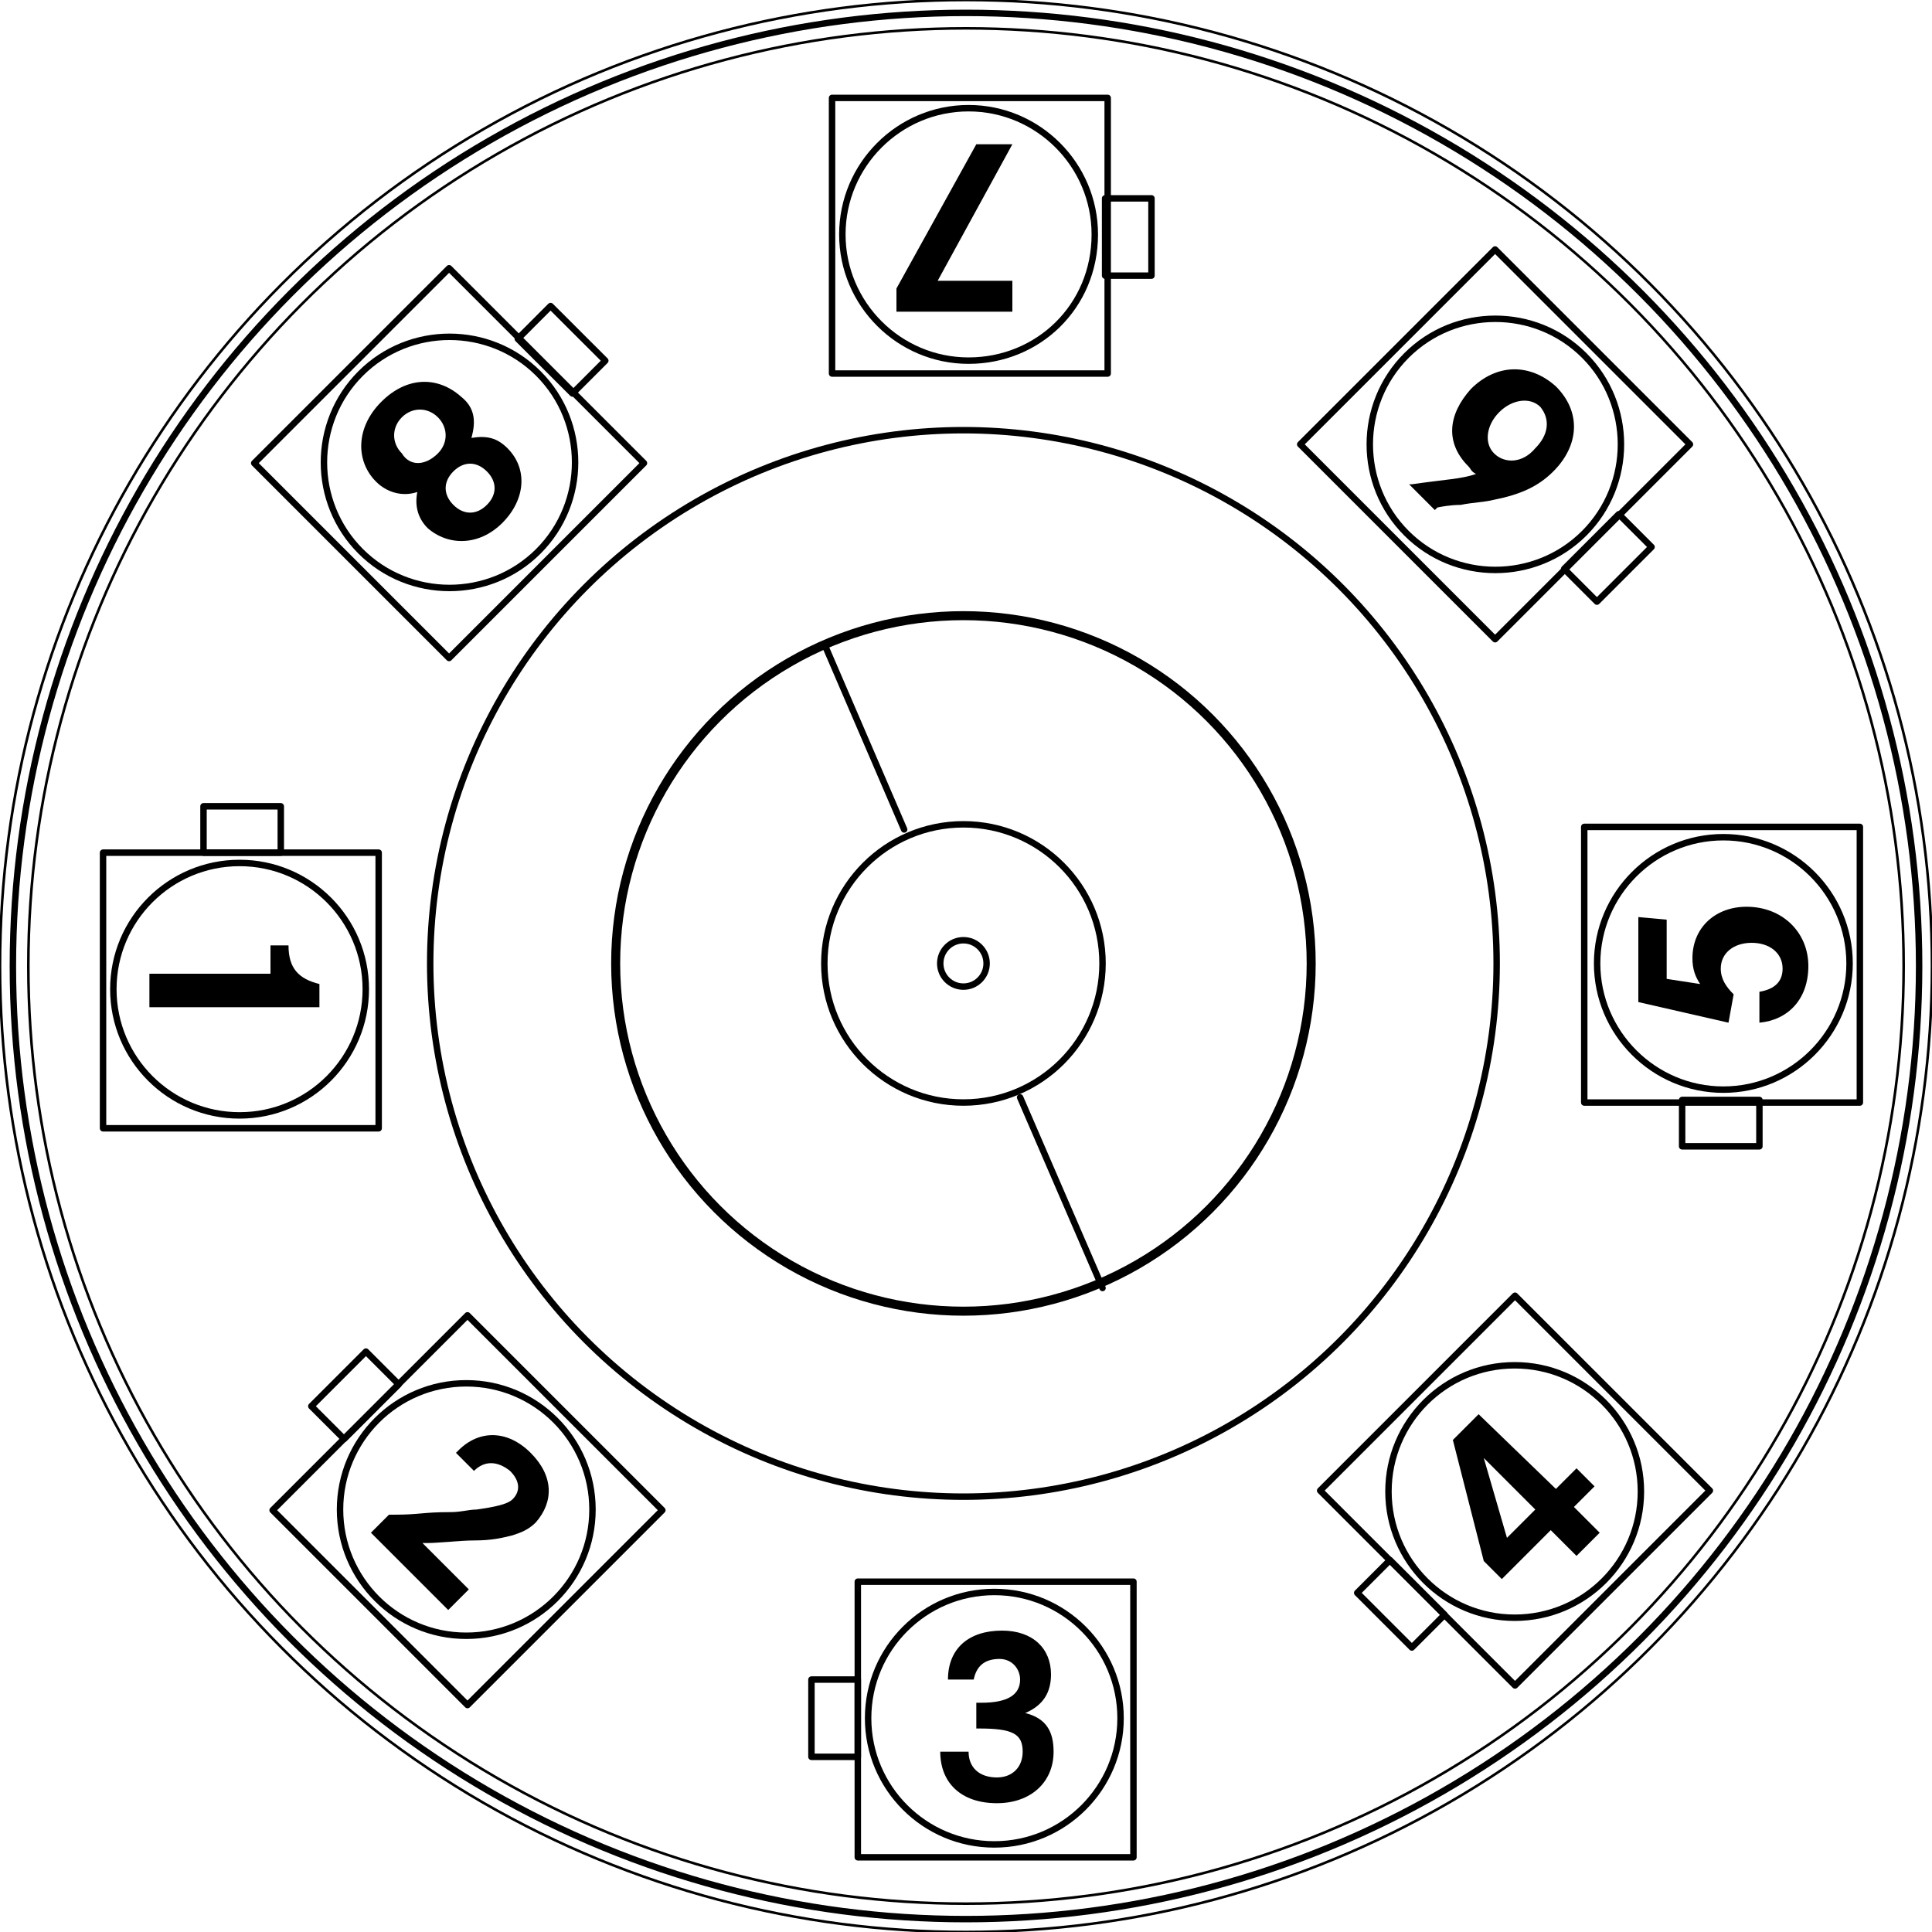 <?xml version="1.0" encoding="utf-8"?>
<!-- Generator: Adobe Illustrator 19.0.0, SVG Export Plug-In . SVG Version: 6.00 Build 0)  -->
<svg version="1.1" id="Layer_1" xmlns="http://www.w3.org/2000/svg" xmlns:xlink="http://www.w3.org/1999/xlink" x="0px" y="0px"
	 width="75px" height="75px" viewBox="0 0 75 75" style="enable-background:new 0 0 75 75;" xml:space="preserve">
<style type="text/css">
	.st0{fill:none;stroke:#000000;stroke-width:0.25;stroke-linecap:round;stroke-linejoin:round;stroke-miterlimit:10;}
	.st1{fill:none;stroke:#000000;stroke-width:0.1;stroke-linecap:round;stroke-linejoin:round;stroke-miterlimit:10;}
	.st2{fill:none;stroke:#000000;stroke-width:0.35;stroke-miterlimit:10;}
</style>
<line id="XMLID_111_" class="st0" x1="74.7" y1="-0.5" x2="74.7" y2="-0.5"/>
<rect id="XMLID_110_" x="4" y="33.1" class="st0" width="10.7" height="10.7"/>
<circle id="XMLID_109_" class="st0" cx="9.3" cy="38.4" r="4.9"/>
<rect id="XMLID_108_" x="7.9" y="31.3" class="st0" width="3" height="1.8"/>
<rect id="XMLID_107_" x="12.8" y="53.3" transform="matrix(0.707 -0.707 0.707 0.707 -36.15 29.992)" class="st0" width="10.7" height="10.7"/>
<circle id="XMLID_106_" class="st0" cx="18.1" cy="58.6" r="4.9"/>
<rect id="XMLID_105_" x="12.3" y="53.3" transform="matrix(0.707 -0.707 0.707 0.707 -34.294 25.602)" class="st0" width="3" height="1.8"/>
<rect id="XMLID_104_" x="33.3" y="61.4" class="st0" width="10.7" height="10.7"/>
<circle id="XMLID_103_" class="st0" cx="38.6" cy="66.7" r="4.9"/>
<rect id="XMLID_102_" x="31.5" y="65.2" class="st0" width="1.8" height="3"/>
<rect id="XMLID_101_" x="53.5" y="52.6" transform="matrix(-0.707 -0.707 0.707 -0.707 59.449 140.442)" class="st0" width="10.7" height="10.7"/>
<circle id="XMLID_100_" class="st0" cx="58.8" cy="57.9" r="4.9"/>
<rect id="XMLID_99_" x="52.9" y="61.4" transform="matrix(-0.707 -0.707 0.707 -0.707 48.798 144.766)" class="st0" width="3" height="1.8"/>
<rect id="XMLID_98_" x="61.5" y="32.1" class="st0" width="10.7" height="10.7"/>
<path id="XMLID_97_" class="st0" d="M62,37.4c0-2.7,2.2-4.9,4.9-4.9c2.7,0,4.9,2.2,4.9,4.9c0,2.7-2.2,4.9-4.9,4.9
	C64.2,42.3,62,40.1,62,37.4z"/>
<rect id="XMLID_96_" x="65.3" y="42.7" class="st0" width="3" height="1.8"/>
<rect id="XMLID_95_" x="52.8" y="11.9" transform="matrix(-0.707 0.707 -0.707 -0.707 111.347 -11.667)" class="st0" width="10.7" height="10.7"/>
<path id="XMLID_94_" class="st0" d="M54.6,20.7c-1.9-1.9-1.9-5,0-6.9c1.9-1.9,5-1.9,6.9,0c1.9,1.9,1.9,5,0,6.9
	C59.6,22.6,56.5,22.6,54.6,20.7z"/>
<rect id="XMLID_93_" x="61" y="20.8" transform="matrix(-0.707 0.707 -0.707 -0.707 121.946 -7.187)" class="st0" width="3" height="1.8"/>
<rect id="XMLID_92_" x="32.3" y="3.8" class="st0" width="10.7" height="10.7"/>
<path id="XMLID_91_" class="st0" d="M37.6,14c-2.7,0-4.9-2.2-4.9-4.9c0-2.7,2.2-4.9,4.9-4.9c2.7,0,4.9,2.2,4.9,4.9
	C42.5,11.9,40.3,14,37.6,14z"/>
<rect id="XMLID_90_" x="42.9" y="7.7" class="st0" width="1.8" height="3"/>
<rect id="XMLID_89_" x="12.1" y="12.6" transform="matrix(0.707 0.707 -0.707 0.707 17.787 -7.049)" class="st0" width="10.7" height="10.7"/>
<path id="XMLID_88_" class="st0" d="M20.9,21.4c-1.9,1.9-5,1.9-6.9,0c-1.9-1.9-1.9-5,0-6.9c1.9-1.9,5-1.9,6.9,0
	C22.8,16.4,22.8,19.5,20.9,21.4z"/>
<rect id="XMLID_87_" x="20.3" y="12.7" transform="matrix(0.708 0.707 -0.707 0.708 15.98 -11.463)" class="st0" width="3" height="1.8"/>
<circle id="XMLID_42_" class="st1" cx="37.5" cy="37.5" r="37.5"/>
<circle id="XMLID_41_" class="st0" cx="37.5" cy="37.5" r="37"/>
<circle id="XMLID_40_" class="st1" cx="37.5" cy="37.5" r="36.4"/>
<circle id="XMLID_83_" class="st0" cx="37.4" cy="37.4" r="20.7"/>
<circle id="XMLID_82_" class="st2" cx="37.4" cy="37.4" r="13.5"/>
<circle id="XMLID_81_" class="st0" cx="37.4" cy="37.4" r="5.4"/>
<circle id="XMLID_80_" class="st0" cx="37.4" cy="37.4" r="0.9"/>
<line id="XMLID_79_" class="st0" x1="39.6" y1="42.6" x2="42.8" y2="50"/>
<line id="XMLID_78_" class="st0" x1="32" y1="25" x2="35.1" y2="32.2"/>
<g id="XMLID_26_">
	<path id="XMLID_27_" d="M10.5,36.7h0.7c0,0.9,0.4,1.3,1.2,1.5v0.9H5.8v-1.3h4.7V36.7z"/>
</g>
<g id="XMLID_23_">
	<path id="XMLID_24_" d="M18.4,57.1l-0.7-0.7l0.1-0.1c0.8-0.8,1.9-0.8,2.8,0.1c0.9,0.9,0.9,1.9,0.2,2.7c-0.3,0.3-0.6,0.4-0.9,0.5
		c-0.4,0.1-0.8,0.2-1.5,0.2c-0.5,0-1.4,0.1-1.8,0.1c-0.1,0-0.1,0-0.2,0l1.8,1.8l-0.8,0.8l-3-3l0.7-0.7l0.2,0c1,0,1.1-0.1,2.2-0.1
		c0.4,0,0.7-0.1,1-0.1c0.7-0.1,1.2-0.2,1.4-0.4c0.3-0.3,0.3-0.7-0.1-1.1C19.3,56.7,18.8,56.7,18.4,57.1z"/>
</g>
<g id="XMLID_20_">
	<path id="XMLID_21_" d="M37.8,65.2h-1c0-1.2,0.8-1.9,2.1-1.9c1.2,0,1.9,0.7,1.9,1.7c0,0.7-0.3,1.2-1,1.5c0.8,0.2,1.1,0.7,1.1,1.5
		c0,1.2-0.9,2-2.2,2c-1.4,0-2.2-0.8-2.2-2h1.1c0,0.6,0.4,1,1.1,1c0.6,0,1-0.4,1-1c0-0.7-0.4-0.9-1.7-0.9h-0.1v-1c0.1,0,0.2,0,0.2,0
		c1,0,1.5-0.3,1.5-0.9c0-0.4-0.3-0.8-0.8-0.8C38.2,64.4,37.9,64.7,37.8,65.2z"/>
</g>
<g id="XMLID_16_">
	<path id="XMLID_17_" d="M60.4,57.8l0.8-0.8l0.7,0.7l-0.8,0.8l1,1l-0.9,0.9l-1-1l-1.9,1.9l-0.7-0.7l-1.2-4.7l1-1L60.4,57.8z
		 M59.6,58.6l-2-2l0.9,3.1L59.6,58.6z"/>
</g>
<g id="XMLID_13_">
	<path id="XMLID_14_" d="M63.6,38.9v-3.3l1.1,0.1V38l1.3,0.2c-0.2-0.3-0.3-0.6-0.3-1c0-1.2,0.9-2,2.1-2c1.4,0,2.4,1,2.4,2.3
		c0,1.3-0.8,2.1-1.9,2.2v-1.2c0.6-0.1,0.9-0.4,0.9-0.9c0-0.6-0.5-1-1.2-1c-0.7,0-1.2,0.4-1.2,1c0,0.4,0.2,0.7,0.5,1l-0.2,1.1
		L63.6,38.9z"/>
</g>
<g id="XMLID_9_">
	<path id="XMLID_10_" d="M55.7,19.8l-1-1l0.1,0c1.4-0.2,1.9-0.2,2.5-0.4c-0.2-0.1-0.2-0.2-0.3-0.3c-0.9-0.9-0.8-2,0.1-3
		c1-1,2.3-1,3.3-0.1c1,1,0.9,2.3-0.1,3.3c-0.6,0.6-1.3,0.9-2.3,1.1c-0.4,0.1-0.8,0.1-1.3,0.2c-0.1,0-0.4,0-0.9,0.1L55.7,19.8z
		 M59.8,15.8c-0.4-0.4-1.1-0.3-1.6,0.2c-0.5,0.5-0.6,1.2-0.2,1.6s1.1,0.4,1.6-0.2C60.1,16.9,60.2,16.3,59.8,15.8z"/>
</g>
<g id="XMLID_6_">
	<path id="XMLID_7_" d="M39.2,12.1h-4.4v-0.9l3.1-5.6h1.4l-2.9,5.3h2.9V12.1z"/>
</g>
<g id="XMLID_1_">
	<path id="XMLID_2_" d="M18.3,17c0.6-0.1,1,0,1.4,0.4c0.8,0.8,0.7,2-0.2,2.9s-2.1,0.9-2.9,0.2c-0.4-0.4-0.5-0.9-0.4-1.4
		c-0.6,0.2-1.2,0-1.6-0.4c-0.8-0.8-0.8-2.1,0.2-3.1s2.2-1,3.1-0.2C18.4,15.8,18.5,16.3,18.3,17z M17,17.6c0.4-0.4,0.4-1,0-1.4
		c-0.4-0.4-1-0.4-1.4,0s-0.4,1,0,1.4C15.9,18.1,16.5,18.1,17,17.6z M18.9,19.6c0.4-0.4,0.4-0.9,0-1.3c-0.4-0.4-0.9-0.4-1.3,0
		c-0.4,0.4-0.4,0.9,0,1.3C18,20,18.5,20,18.9,19.6z"/>
</g>
</svg>

